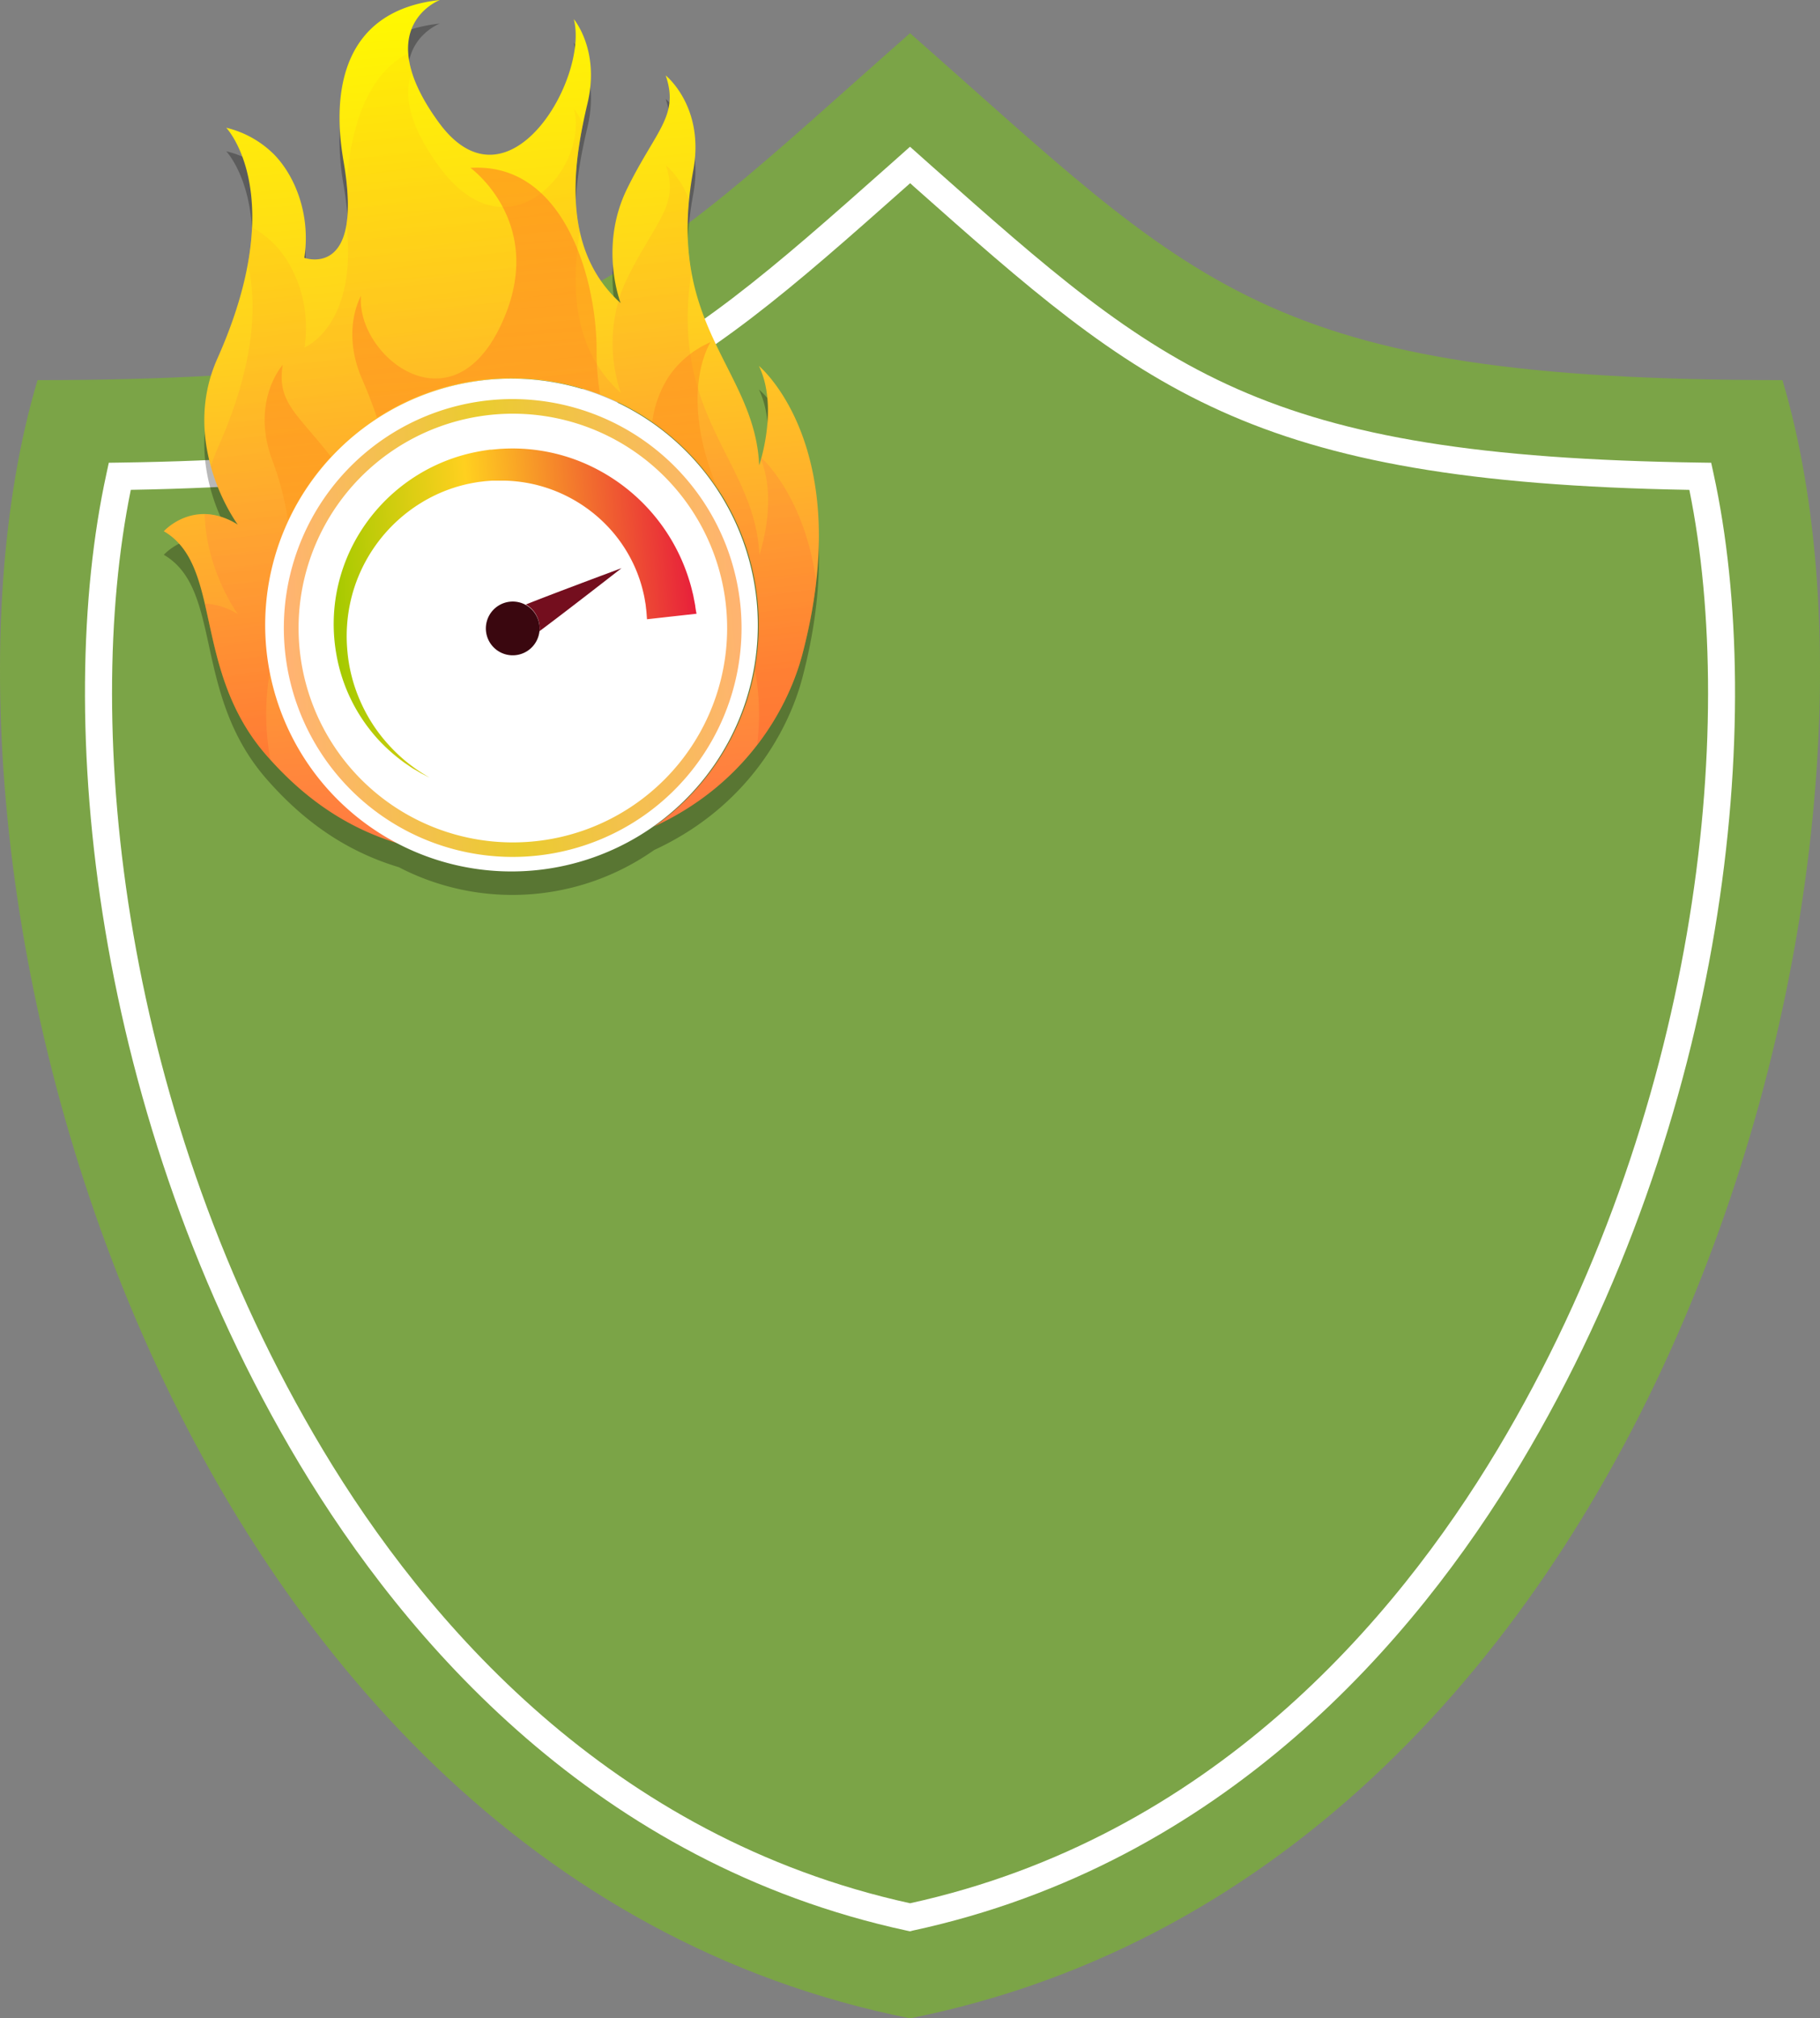 <svg xmlns="http://www.w3.org/2000/svg" xmlns:xlink="http://www.w3.org/1999/xlink" viewBox="0 0 695.71 771.25"><rect x="0" y="0" width="695.71" height="771.25" fill="#808080" stroke="none"/><defs><style>.cls-1{fill:#7ba447;}.cls-2{fill:#fff;}.cls-3{opacity:0.28;}.cls-4{fill:url(#linear-gradient);}.cls-5{opacity:0.32;fill:url(#linear-gradient-2);}.cls-6{opacity:0.42;}.cls-7{fill:url(#linear-gradient-3);}.cls-8{fill:url(#linear-gradient-4);}.cls-9{fill:url(#linear-gradient-5);}.cls-10{fill:url(#linear-gradient-6);}.cls-11{fill:url(#linear-gradient-7);}.cls-12{fill:#740e1e;}.cls-13{fill:#3a070f;}</style><linearGradient id="linear-gradient" x1="123.98" y1="335.78" x2="123.98" y2="7.79" gradientTransform="matrix(1, -0.09, 0.09, 1, 46.34, 2.65)" gradientUnits="userSpaceOnUse"><stop offset="0" stop-color="#ff7543"/><stop offset="0.61" stop-color="#ffd01f"/><stop offset="1" stop-color="#fff900"/></linearGradient><linearGradient id="linear-gradient-2" x1="162.4" y1="4.79" x2="208.4" y2="315.91" gradientUnits="userSpaceOnUse"><stop offset="0" stop-color="#ff5b29"/><stop offset="0.01" stop-color="#ffe504"/><stop offset="0.61" stop-color="#ff863c"/><stop offset="0.86" stop-color="#ff5b29"/></linearGradient><linearGradient id="linear-gradient-3" x1="253.94" y1="63.59" x2="274.14" y2="317.66" gradientUnits="userSpaceOnUse"><stop offset="0" stop-color="#ff5b29"/><stop offset="1" stop-color="#ffd802"/></linearGradient><linearGradient id="linear-gradient-4" x1="176.62" y1="69.73" x2="196.82" y2="323.81" xlink:href="#linear-gradient-3"/><linearGradient id="linear-gradient-5" x1="106.41" y1="75.32" x2="126.62" y2="329.39" xlink:href="#linear-gradient-3"/><linearGradient id="linear-gradient-6" x1="41.3" y1="249.26" x2="216.25" y2="249.26" gradientTransform="matrix(1, -0.09, 0.09, 1, 46.34, 2.65)" gradientUnits="userSpaceOnUse"><stop offset="0" stop-color="#ffb372"/><stop offset="0.46" stop-color="#eacc2f"/><stop offset="1" stop-color="#ffb372"/></linearGradient><linearGradient id="linear-gradient-7" x1="60.47" y1="242.11" x2="199.19" y2="242.11" gradientTransform="matrix(1, -0.09, 0.09, 1, 46.34, 2.65)" gradientUnits="userSpaceOnUse"><stop offset="0" stop-color="#a5ca00"/><stop offset="0.39" stop-color="#ffd01f"/><stop offset="1" stop-color="#e71c3b"/></linearGradient></defs><title>FastV2</title><g id="Layer_2" data-name="Layer 2"><g id="Objects"><g id="Grupo_150" data-name="Grupo 150"><path id="Trazado_337" data-name="Trazado 337" class="cls-1" d="M347.86,12.68C238,109.36,213.19,145.25,14.35,145.25c-54.86,184.1,45.77,568.6,333.51,626,287.73-57.4,388.36-441.89,333.5-626C482.53,145.25,457.74,109.36,347.86,12.68Z"/><g id="Grupo_149" data-name="Grupo 149"><path id="Trazado_338" data-name="Trazado 338" class="cls-2" d="M347.86,738l-1.1-.23c-119-25.67-192-111.16-232.28-178.35C35.23,427.13,20.33,274,40.71,180.91l.88-4.08,4.12-.06c168.76-2.37,205.41-34.89,294-113.45l8.15-7.25L356,63.32c88.55,78.56,125.2,111.08,294,113.45l4.11.06.89,4.08c20.39,93.09,5.48,246.22-73.77,378.46-40.26,67.2-113.25,152.68-232.29,178.35ZM50,187.18C31.36,278.6,46.75,426.1,123.42,554,162.5,619.2,233.13,702.1,347.89,727.28,462.64,702.1,533.28,619.2,572.36,554c76.67-127.89,92-275.39,73.41-366.81-169.12-2.94-209.31-38.6-296.55-116L347.92,70l-1.3,1.15C259.32,148.58,219.13,184.24,50,187.18Z"/></g></g><path class="cls-3" d="M290.1,148.83c7.71,16,.1,38,.1,38C288.6,149.75,254,133.72,265,74.15c4.51-24.39-10.54-36.33-10.54-36.33,5.28,15.39-3.75,20.92-14.73,43.26s-2.45,43.78-2.45,43.78c-24.15-21.69-17.41-56.34-12.66-76.55s-5.28-32-5.28-32c5.89,22.47-25.09,75.93-51.67,39.4S168.15,9,168.15,9c-36.86,4-41.58,34.3-36.82,61.68,7.89,45.27-15,36.84-15,36.84,2.47-16.18-3.34-31-11.48-39.41a38.61,38.61,0,0,0-18.37-10.3S111,83.42,83.1,146c-14.76,33.07,7.83,63.5,7.83,63.5C74.19,199.07,62.62,212,62.62,212c22.52,13.12,10.89,52.93,39,85.37,16.36,18.87,33.57,28.81,50.81,34a94.2,94.2,0,0,0,97.64-6.56c36.29-16.77,51.61-46.71,56.61-65.69C327.61,179.67,290.1,148.83,290.1,148.83Z"/><path class="cls-4" d="M290.1,139.83c7.71,16,.1,38,.1,38C288.6,140.75,254,124.72,265,65.15c4.51-24.39-10.54-36.33-10.54-36.33,5.28,15.39-3.75,20.92-14.73,43.26s-2.45,43.78-2.45,43.78c-24.15-21.69-17.41-56.34-12.66-76.55s-5.28-32-5.28-32c5.89,22.47-25.09,75.93-51.67,39.4S168.15,0,168.15,0c-36.86,4-41.58,34.3-36.82,61.68,7.89,45.27-15,36.84-15,36.84,2.47-16.18-3.34-31-11.48-39.41a38.61,38.61,0,0,0-18.37-10.3S111,74.42,83.1,137c-14.76,33.07,7.83,63.5,7.83,63.5C74.19,190.07,62.62,203,62.62,203c22.52,13.12,10.89,52.93,39,85.37,16.36,18.87,33.57,28.81,50.81,34a94.17,94.17,0,1,1,97.64-6.55c36.29-16.78,51.61-46.72,56.61-65.7C327.61,170.67,290.1,139.83,290.1,139.83Z"/><path class="cls-5" d="M306.71,250.1A196.49,196.49,0,0,0,312,222.22c-4-29.33-17.38-43.92-20.95-47.34-.07.26-.14.5-.2.73,6.56,15.81-.58,36.49-.58,36.49-1.57-36.11-34.43-52.27-26-108a98.59,98.59,0,0,1-.91-27.77,32.69,32.69,0,0,0-8.85-13.21c5.28,15.39-3.75,20.92-14.74,43.25a53.92,53.92,0,0,0-3.12,7.86c.34,1.07.58,1.67.58,1.67-.29-.26-.56-.53-.84-.8a59,59,0,0,0,.93,35.05c-18.88-17-18.88-41.83-15.71-61.53-3.16-14.17-1.27-29.15,1.18-41.2a25.72,25.72,0,0,0-3.41-5.84c5.89,22.47-25.08,58.4-51.66,21.87-12.5-17.19-13.13-28.53-10.29-35.73A32.11,32.11,0,0,1,156,20.34C137.54,30,133.5,55.42,132.53,70.22a60.79,60.79,0,0,1-.07,15.43c4.34,39-16.07,47.13-16.07,47.13,2.47-16.18-3.34-31-11.49-39.42a36.46,36.46,0,0,0-8.54-6.47,103.88,103.88,0,0,1-1.61,14c3.3,14.06,3.38,36.95-11.55,70.41a57.18,57.18,0,0,0-2.58,7,74.48,74.48,0,0,0,10.31,22.25,24.49,24.49,0,0,0-12.7-4.08C78.82,218.3,91,234.77,91,234.77a24.57,24.57,0,0,0-12.72-4.08c4,17.2,6.89,38.67,23.34,57.63.57.66,1.15,1.29,1.73,1.93q-.84-4.5-1.24-9.17a94.56,94.56,0,0,1,1.16-25c-.56-3-1-6.14-1.26-9.29a94.19,94.19,0,1,1,186.52,8.84c.56,3,1,6.14,1.26,9.29a95.05,95.05,0,0,1-.37,19.7A99,99,0,0,0,306.71,250.1Z"/><g class="cls-6"><path class="cls-7" d="M274.57,187.4c-15.89-37.43-2.91-56.68-2.91-56.68a37.47,37.47,0,0,0-15.82,12.87,41.81,41.81,0,0,0-6.52,17.72A94.62,94.62,0,0,1,274.57,187.4Z"/><path class="cls-8" d="M144.12,159.65a94.31,94.31,0,0,1,85.26-9,100.71,100.71,0,0,1-1.33-17c0-26.92-12.39-71.81-48.22-69.5,0,0,30.44,21.93,11.11,61.18S136.12,135.47,138,113.05c0,0-7.63,12.93.25,31.44C140.14,148.87,142.25,154,144.12,159.65Z"/><path class="cls-9" d="M110.1,198.85a94.38,94.38,0,0,1,16.38-24.33c-12.6-16.33-20.74-20.6-18.41-35.11,0,0-12.38,13.88-4,36.4A116,116,0,0,1,110.1,198.85Z"/></g><path class="cls-2" d="M289.34,230.76a94.16,94.16,0,1,0-39.63,85.09A94.18,94.18,0,0,0,289.34,230.76Z"/><path class="cls-10" d="M188.5,152.81a87.48,87.48,0,1,0,94.64,79.66A87.58,87.58,0,0,0,188.5,152.81ZM203,321.61A81.91,81.91,0,1,1,243.16,307,81.67,81.67,0,0,1,203,321.61Z"/><path class="cls-11" d="M265.75,231.51c0-.21-.08-.52-.14-.85s-.13-.66-.19-1c-.14-.7-.29-1.48-.45-2.31-.4-1.56-.79-3.36-1.42-5.32a71.56,71.56,0,0,0-34.68-42.36,69.52,69.52,0,0,0-36.2-8.22l-1.63.08-1.63.15-1.63.15-.35,0-.19,0-.37.06-.74.11c-1.85.25-4.33.71-6.45,1.21a68,68,0,0,0-41.88,29.93,66.67,66.67,0,0,0-9.12,23.2,66,66,0,0,0-.22,23,64.8,64.8,0,0,0,16.25,33.4,68.21,68.21,0,0,0,9.81,8.67c1.51,1,2.8,2,4,2.65s2.21,1.35,3.08,1.76l2.63,1.36-2.52-1.54A67.37,67.37,0,0,1,155,290.8a65.54,65.54,0,0,1-9-9.17,61.19,61.19,0,0,1-8.46-14.13,60.13,60.13,0,0,1-4.74-18.64,60.78,60.78,0,0,1,1.71-21.16A59.69,59.69,0,0,1,161,192.13a57.7,57.7,0,0,1,21-7.8c.93-.18,1.77-.24,2.64-.36s1.86-.18,2.86-.26l.75-.05.37,0,.19,0c-.27,0,0,0-.07,0h.09l1.36,0,1.36,0,1.35,0a57.31,57.31,0,0,1,10.48,1.24,56.43,56.43,0,0,1,31.35,19,55.2,55.2,0,0,1,7.74,12.35,54.16,54.16,0,0,1,3.54,10.56c.37,1.49.54,2.86.76,4,.07.54.12,1.05.18,1.51,0,.23.05.44.08.65s0,.4.07.66c.14,1.92.22,3,.22,3l9.47-1.06,9.47-1.05S266,233.42,265.75,231.51Z"/><path class="cls-12" d="M206.21,239.08a10.69,10.69,0,0,1,0,2.12c9.72-7.21,31.38-24.09,31.38-24.09S212.4,226.44,201,231A10.27,10.27,0,0,1,206.21,239.08Z"/><path class="cls-13" d="M206.21,239.08a10.27,10.27,0,1,0,0,2.12A10.69,10.69,0,0,0,206.21,239.08Z"/></g></g></svg>